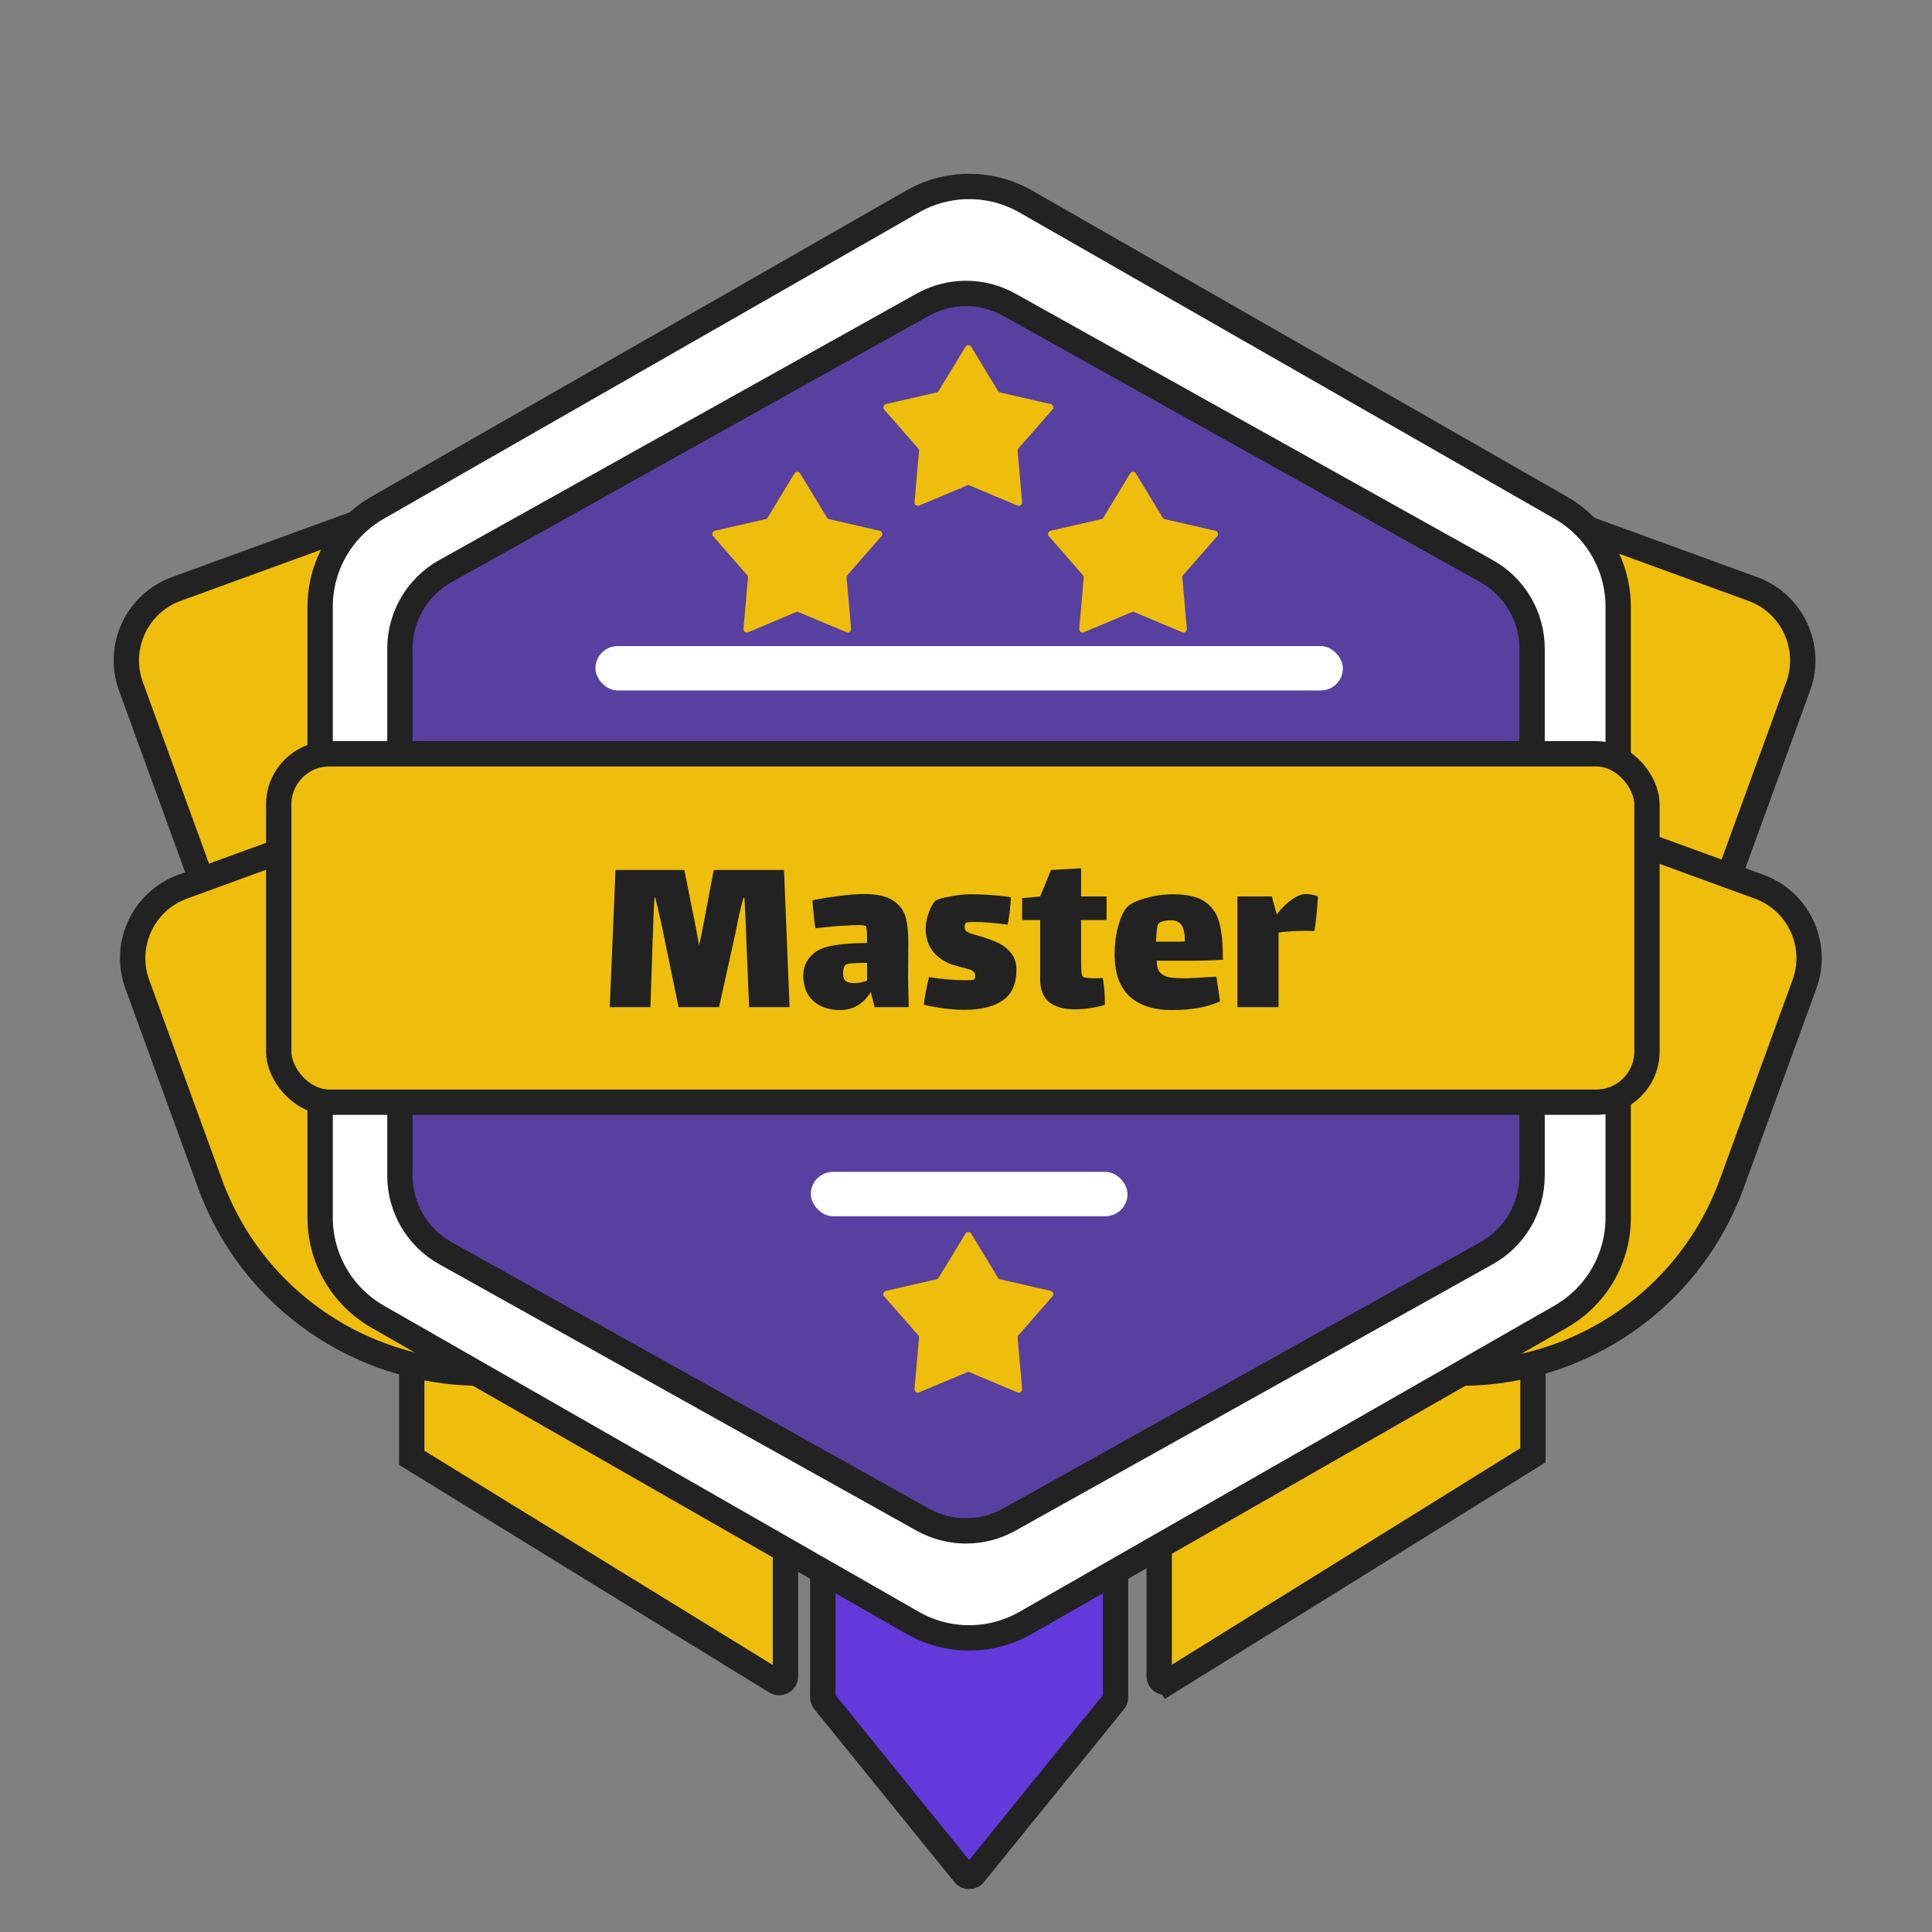<svg width="305" height="305" viewBox="0 0 305 305" fill="none" xmlns="http://www.w3.org/2000/svg">
<rect x="0" y="0" width="305" height="305" fill="#808080" stroke="none"/>
<path d="M152.223 180.136C152.623 179.642 153.377 179.642 153.777 180.136L175.892 207.433C176.036 207.611 176.115 207.834 176.115 208.063V267.937C176.115 268.166 176.036 268.389 175.892 268.567L153.777 295.864C153.377 296.358 152.623 296.358 152.223 295.864L130.108 268.567C129.964 268.389 129.885 268.166 129.885 267.937V208.063C129.885 207.834 129.964 207.611 130.108 207.433L152.223 180.136Z" fill="#6339DC" stroke="#222222" stroke-width="4"/>
<path d="M65 82H124V264.634C124 265.416 123.142 265.895 122.476 265.485L65 230.144V82Z" fill="#EFBD0B" stroke="#222222" stroke-width="4"/>
<path d="M242 80H183V264.604C183 265.388 183.862 265.867 184.528 265.453L185.583 267.152L184.528 265.453L242 229.742V80Z" fill="#EFBD0B" stroke="#222222" stroke-width="4"/>
<path d="M198.717 64.564L276.702 92.979C282.929 95.248 286.138 102.135 283.869 108.362L272.4 139.837C263.797 163.448 237.683 175.614 214.073 167.011L167.564 150.065L198.717 64.564Z" fill="#EFBD0B" stroke="#222222" stroke-width="4"/>
<path d="M105.823 64.564L27.839 92.979C21.612 95.248 18.403 102.135 20.672 108.362L32.141 139.837C40.743 163.448 66.858 175.614 90.468 167.011L136.977 150.065L105.823 64.564Z" fill="#EFBD0B" stroke="#222222" stroke-width="4"/>
<path d="M199.717 111.564L277.702 139.979C283.929 142.247 287.138 149.135 284.869 155.362L273.4 186.837C264.797 210.448 238.683 222.614 215.073 214.011L168.564 197.065L199.717 111.564Z" fill="#EFBD0B" stroke="#222222" stroke-width="4"/>
<path d="M106.823 111.564L28.839 139.979C22.612 142.247 19.403 149.135 21.672 155.362L33.141 186.837C41.743 210.448 67.858 222.614 91.468 214.011L137.977 197.065L106.823 111.564Z" fill="#EFBD0B" stroke="#222222" stroke-width="4"/>
<path d="M161.942 31.814C156.402 28.643 149.598 28.643 144.058 31.814L59.599 80.156C53.997 83.362 50.541 89.323 50.541 95.778V192.222C50.541 198.677 53.997 204.638 59.599 207.844L144.058 256.186C149.598 259.357 156.402 259.357 161.942 256.186L246.401 207.844C252.003 204.638 255.459 198.677 255.459 192.222V95.778C255.459 89.323 252.003 83.362 246.401 80.156L161.942 31.814Z" fill="white" stroke="#222222" stroke-width="4"/>
<path d="M145.676 48.099C149.917 45.732 155.083 45.732 159.324 48.099L234.689 90.168C239.12 92.641 241.866 97.319 241.866 102.393V185.607C241.866 190.681 239.12 195.359 234.689 197.832L159.324 239.901C155.083 242.268 149.917 242.268 145.676 239.901L70.311 197.832C65.88 195.359 63.134 190.681 63.134 185.607V102.393C63.134 97.319 65.88 92.641 70.311 90.168L145.676 48.099Z" fill="#5840A0" stroke="#222222" stroke-width="4"/>
<rect x="44" y="119" width="216" height="55" rx="8" fill="#EFBD0B" stroke="#222222" stroke-width="4"/>
<path d="M124.645 159H118.261L117.767 147.068C117.691 144.712 117.603 142.926 117.501 141.71H117.387C117.083 142.673 116.729 144.167 116.323 146.194L116.133 147.144L113.511 159H107.127L104.923 148.322L104.543 146.422C104.011 144.066 103.644 142.495 103.441 141.71H103.327C103.226 142.977 103.137 145.041 103.061 147.904C103.036 148.081 103.023 148.36 103.023 148.74L102.681 159H96.259L97.171 137.34H108.039L109.901 146.688L110.357 149.196C110.56 148.411 110.75 147.537 110.927 146.574L112.675 137.34H123.771L124.645 159ZM138.069 159L137.461 156.606C136.295 158.506 134.674 159.456 132.597 159.456C130.899 159.456 129.506 158.987 128.417 158.05C127.353 157.087 126.821 155.745 126.821 154.022C126.821 152.958 127.125 152.033 127.733 151.248C128.366 150.437 129.227 149.867 130.317 149.538C131.735 149.133 133.927 148.905 136.891 148.854C136.891 147.182 136.815 146.295 136.663 146.194C136.536 146.093 136.131 146.042 135.447 146.042C135.016 146.042 134.421 146.067 133.661 146.118C132.445 146.169 130.798 146.308 128.721 146.536C128.518 145.168 128.366 143.699 128.265 142.128C129.607 141.849 131.013 141.621 132.483 141.444C133.952 141.241 135.269 141.14 136.435 141.14C138.461 141.14 139.981 141.482 140.995 142.166C142.008 142.825 142.667 143.699 142.971 144.788C143.275 145.877 143.414 147.258 143.389 148.93L143.351 154.516L143.465 159H138.069ZM134.801 155.2C135.459 155.2 136.156 155.073 136.891 154.82V152.008H136.587C134.712 152.008 133.673 152.109 133.471 152.312C133.344 152.439 133.243 152.629 133.167 152.882C133.116 153.135 133.091 153.376 133.091 153.604C133.091 154.212 133.23 154.63 133.509 154.858C133.787 155.086 134.218 155.2 134.801 155.2ZM160.459 153.072C160.459 155.327 159.737 156.948 158.293 157.936C156.874 158.924 154.847 159.418 152.213 159.418C150.363 159.418 148.235 159.152 145.829 158.62C145.879 158.113 145.993 157.391 146.171 156.454C146.373 155.491 146.538 154.757 146.665 154.25C147.577 154.402 148.59 154.529 149.705 154.63C150.819 154.706 151.769 154.744 152.555 154.744C153.239 154.744 153.657 154.706 153.809 154.63C153.834 154.605 153.859 154.541 153.885 154.44C153.935 154.313 153.961 154.187 153.961 154.06C153.961 153.553 153.644 153.211 153.011 153.034C152.808 152.983 152.035 152.768 150.693 152.388C149.35 152.008 148.248 151.324 147.387 150.336C146.551 149.323 146.133 148.069 146.133 146.574C146.133 145.789 146.31 144.915 146.665 143.952C147.019 142.989 147.399 142.381 147.805 142.128C148.109 141.925 148.843 141.723 150.009 141.52C151.174 141.292 152.251 141.178 153.239 141.178C155.341 141.178 157.457 141.33 159.585 141.634C159.585 142.09 159.521 142.863 159.395 143.952C159.268 145.016 159.154 145.687 159.053 145.966C156.899 145.687 155.164 145.548 153.847 145.548C153.163 145.548 152.719 145.586 152.517 145.662C152.466 145.687 152.415 145.763 152.365 145.89C152.314 145.991 152.289 146.131 152.289 146.308C152.289 146.663 152.403 146.916 152.631 147.068C152.859 147.245 153.454 147.461 154.417 147.714C155.557 148.043 156.532 148.385 157.343 148.74C158.179 149.095 158.901 149.627 159.509 150.336C160.142 151.045 160.459 151.957 160.459 153.072ZM170.67 151.818C170.67 152.274 170.682 152.755 170.708 153.262C170.733 153.743 170.809 154.047 170.936 154.174C171.113 154.351 171.734 154.44 172.798 154.44L174.09 154.402C174.318 155.618 174.432 157.024 174.432 158.62C173.95 158.797 173.241 158.962 172.304 159.114C171.392 159.266 170.518 159.342 169.682 159.342C167.934 159.342 166.578 158.962 165.616 158.202C164.678 157.417 164.21 156.213 164.21 154.592V145.244H161.36V141.786L164.21 141.52L165.92 137.34L170.67 137.074V141.52H174.698V145.244H170.67V151.818ZM187.243 154.44C187.876 154.44 189.054 154.377 190.777 154.25C191.005 154.25 191.423 154.225 192.031 154.174L192.601 158.088C190.65 159 188.117 159.456 185.001 159.456C182.088 159.456 179.846 158.721 178.275 157.252C176.73 155.783 175.957 153.566 175.957 150.602C175.957 149.082 176.147 147.613 176.527 146.194C176.932 144.775 177.388 143.787 177.895 143.23C178.427 142.673 179.415 142.191 180.859 141.786C182.303 141.381 183.734 141.178 185.153 141.178C187.433 141.178 189.143 141.583 190.283 142.394C191.423 143.205 192.17 144.332 192.525 145.776C192.88 147.195 193.057 149.107 193.057 151.514C191.334 151.615 189.65 151.666 188.003 151.666H182.607C182.607 152.477 182.772 153.085 183.101 153.49C183.456 153.895 183.95 154.161 184.583 154.288C185.216 154.389 186.103 154.44 187.243 154.44ZM182.987 145.7C182.835 145.776 182.721 146.105 182.645 146.688C182.569 147.271 182.518 147.929 182.493 148.664H184.469C185.66 148.664 186.521 148.651 187.053 148.626C187.053 147.41 186.876 146.549 186.521 146.042C186.192 145.535 185.609 145.282 184.773 145.282C184.089 145.282 183.494 145.421 182.987 145.7ZM206.174 141.14C206.503 141.14 206.845 141.178 207.2 141.254C207.58 141.33 207.859 141.419 208.036 141.52C208.036 142.077 207.973 143.002 207.846 144.294C207.719 145.561 207.605 146.46 207.504 146.992C207.251 146.967 206.782 146.954 206.098 146.954C204.502 146.954 203.083 147.043 201.842 147.22V159H195.344V141.52H200.778L201.538 144.332H201.576C202.311 143.369 203.096 142.597 203.932 142.014C204.768 141.431 205.515 141.14 206.174 141.14Z" fill="#222222"/>
<rect x="94" y="102" width="118" height="7" rx="3.5" fill="white"/>
<rect x="128" y="185" width="50" height="7" rx="3.5" fill="white"/>
<path d="M152.416 54.744C152.622 54.405 153.114 54.405 153.32 54.744L157.552 61.716C157.626 61.838 157.746 61.925 157.885 61.957L165.874 63.791C166.264 63.88 166.417 64.353 166.153 64.654L160.782 70.788C160.688 70.896 160.641 71.039 160.654 71.182L161.362 79.279C161.397 79.675 160.998 79.966 160.632 79.812L153.073 76.637C152.942 76.582 152.794 76.582 152.663 76.637L145.104 79.812C144.738 79.966 144.339 79.675 144.373 79.279L145.082 71.182C145.095 71.039 145.048 70.896 144.953 70.788L139.582 64.654C139.319 64.353 139.472 63.88 139.862 63.791L147.851 61.957C147.99 61.925 148.11 61.838 148.184 61.716L152.416 54.744Z" fill="#EFBD0B"/>
<path d="M178.416 74.744C178.622 74.405 179.114 74.405 179.32 74.744L183.552 81.716C183.626 81.838 183.746 81.925 183.885 81.957L191.874 83.791C192.264 83.88 192.417 84.353 192.153 84.654L186.782 90.788C186.688 90.896 186.641 91.039 186.654 91.182L187.362 99.279C187.397 99.675 186.998 99.966 186.632 99.812L179.073 96.637C178.942 96.582 178.794 96.582 178.663 96.637L171.104 99.812C170.738 99.966 170.339 99.675 170.373 99.279L171.082 91.182C171.095 91.039 171.048 90.896 170.953 90.788L165.582 84.654C165.319 84.353 165.472 83.88 165.862 83.791L173.851 81.957C173.99 81.925 174.11 81.838 174.184 81.716L178.416 74.744Z" fill="#EFBD0B"/>
<path d="M152.416 194.744C152.622 194.405 153.114 194.405 153.32 194.744L157.552 201.716C157.626 201.838 157.746 201.925 157.885 201.957L165.874 203.791C166.264 203.88 166.417 204.353 166.153 204.654L160.782 210.788C160.688 210.896 160.641 211.039 160.654 211.182L161.362 219.279C161.397 219.675 160.998 219.966 160.632 219.812L153.073 216.637C152.942 216.582 152.794 216.582 152.663 216.637L145.104 219.812C144.738 219.966 144.339 219.675 144.373 219.279L145.082 211.182C145.095 211.039 145.048 210.896 144.953 210.788L139.582 204.654C139.319 204.353 139.472 203.88 139.862 203.791L147.851 201.957C147.99 201.925 148.11 201.838 148.184 201.716L152.416 194.744Z" fill="#EFBD0B"/>
<path d="M125.416 74.744C125.622 74.405 126.114 74.405 126.32 74.744L130.552 81.716C130.626 81.838 130.746 81.925 130.885 81.957L138.874 83.791C139.264 83.88 139.417 84.353 139.153 84.654L133.782 90.788C133.688 90.896 133.641 91.039 133.654 91.182L134.362 99.279C134.397 99.675 133.998 99.966 133.632 99.812L126.073 96.637C125.942 96.582 125.794 96.582 125.663 96.637L118.104 99.812C117.738 99.966 117.339 99.675 117.373 99.279L118.082 91.182C118.095 91.039 118.048 90.896 117.953 90.788L112.582 84.654C112.319 84.353 112.472 83.88 112.862 83.791L120.851 81.957C120.99 81.925 121.11 81.838 121.184 81.716L125.416 74.744Z" fill="#EFBD0B"/>
</svg>
